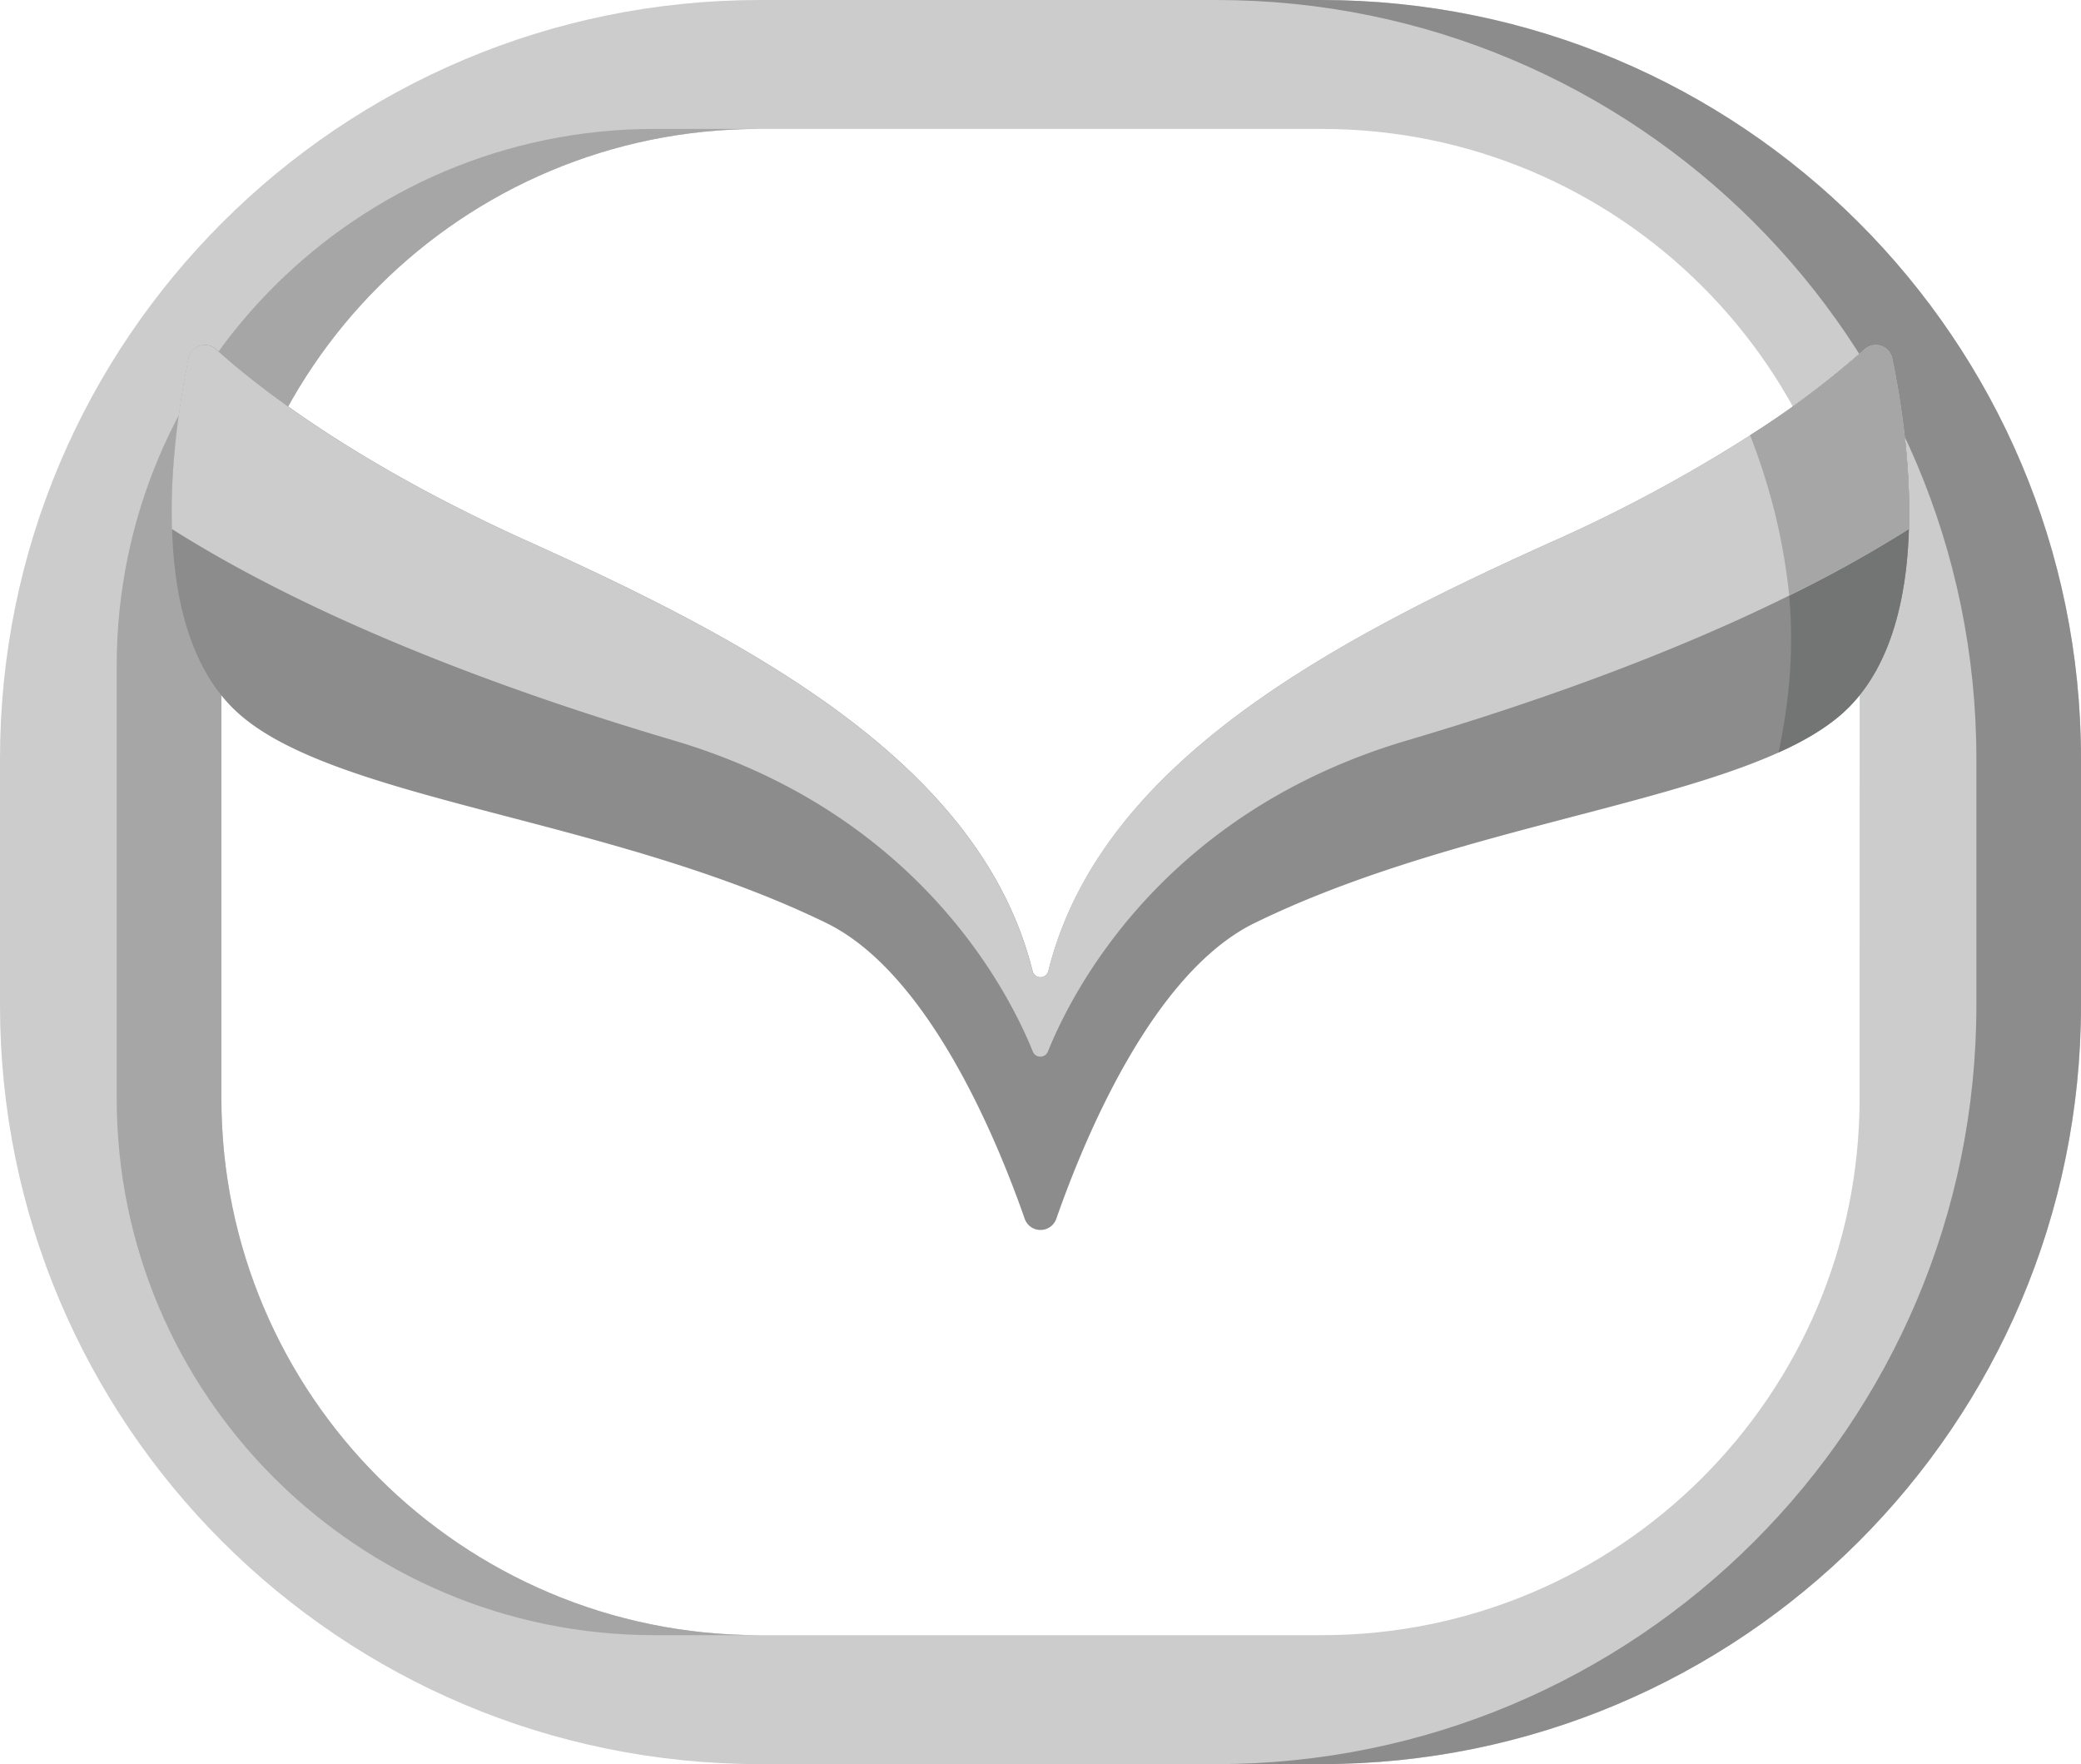 <svg id="Capa_1" data-name="Capa 1" xmlns="http://www.w3.org/2000/svg" viewBox="0 0 512 434"><defs><style>.cls-1{fill:#ccc}.cls-2{fill:#a6a6a6}.cls-3{fill:#8c8c8c}.cls-4{fill:#737474}</style></defs><title>mazda</title><path class="cls-1" d="M325 39H187C83.71 39 0 122.57 0 225.67v60.66C0 389.43 83.71 473 187 473h138c103.27 0 187-83.57 187-186.67v-60.66C512 122.57 428.29 39 325 39zm132.53 270.18c0 73-59.25 132.1-132.33 132.1H186.79c-73.08 0-132.33-59.14-132.33-132.1V202.82c0-73 59.25-132.1 132.33-132.1h138.42c73.08 0 132.33 59.15 132.33 132.1z" transform="translate(0 -39)"/><path class="cls-2" d="M186.79 70.72H161c-73 0-132.29 59.14-132.29 132.1v106.36c0 73 59.25 132.1 132.33 132.1h25.76c-73.08 0-132.33-59.14-132.33-132.1V202.82c0-72.96 59.24-132.1 132.32-132.1z" transform="translate(0 -39)"/><path class="cls-3" d="M325 39h-25.74c103.28 0 187 83.57 187 186.67v60.66c0 103.1-83.71 186.67-187 186.67H325c103.27 0 187-83.57 187-186.67v-60.66C512 122.57 428.29 39 325 39z" transform="translate(0 -39)"/><path class="cls-3" d="M469.66 169.13c-.47 16.29-4.11 33.1-14.72 43.82-4.26 4.31-10.18 7.95-17.36 11.18-30.87 13.93-84.94 20.44-129 42-24.81 12.2-41.56 52.31-48.69 72.7a4.12 4.12 0 0 1-7.78 0c-7.13-20.39-23.88-60.49-48.69-72.7-54.3-26.52-123.8-30.27-146.36-53.15-10.61-10.73-14.25-27.53-14.72-43.82-.51-16.72 2.21-33 4.07-42a4.12 4.12 0 0 1 6.81-2.21c9.73 8.82 33.85 28 77.35 47.53 55.4 25 110.88 54.83 123.49 105.43a2 2 0 0 0 3.87 0c12.61-50.61 68.09-80.47 123.49-105.43a368 368 0 0 0 49.18-26.37 218.18 218.18 0 0 0 28.19-21.17 4.11 4.11 0 0 1 6.79 2.21c1.87 8.98 4.59 25.26 4.08 41.98z" transform="translate(0 -39)"/><path class="cls-4" d="M469.66 169.13c-.47 16.29-4.11 33.1-14.72 43.82-4.26 4.31-10.18 7.95-17.36 11.18 6.39-30 1.27-49.16-1-59.3a156.32 156.32 0 0 0-6-18.74 218.19 218.19 0 0 0 28.18-21.17 4.12 4.12 0 0 1 6.8 2.21c1.89 9.01 4.61 25.28 4.1 42z" transform="translate(0 -39)"/><path class="cls-1" d="M469.66 169.13a319.67 319.67 0 0 1-29.45 16.39c-29.32 14.5-62.55 26.36-94 35.63-60 17.73-82.34 61.54-88.39 76.55a2 2 0 0 1-3.71 0c-6.05-15-28.41-58.82-88.39-76.55-42.54-12.56-88.43-29.87-123.42-52-.51-16.72 2.21-33 4.07-42a4.12 4.12 0 0 1 6.81-2.21c9.73 8.82 33.85 28 77.36 47.53 55.4 25 110.88 54.83 123.49 105.43a2 2 0 0 0 3.87 0c12.61-50.61 68.09-80.47 123.49-105.43a368 368 0 0 0 49.18-26.37 218.18 218.18 0 0 0 28.19-21.17 4.11 4.11 0 0 1 6.79 2.21c1.9 8.99 4.62 25.27 4.11 41.99z" transform="translate(0 -39)"/><path class="cls-2" d="M469.66 169.13a319.67 319.67 0 0 1-29.45 16.39 149.19 149.19 0 0 0-3.62-20.69 156.32 156.32 0 0 0-6-18.74 218.19 218.19 0 0 0 28.18-21.17 4.12 4.12 0 0 1 6.8 2.21c1.88 9.01 4.6 25.28 4.09 42z" transform="translate(0 -39)"/></svg>
